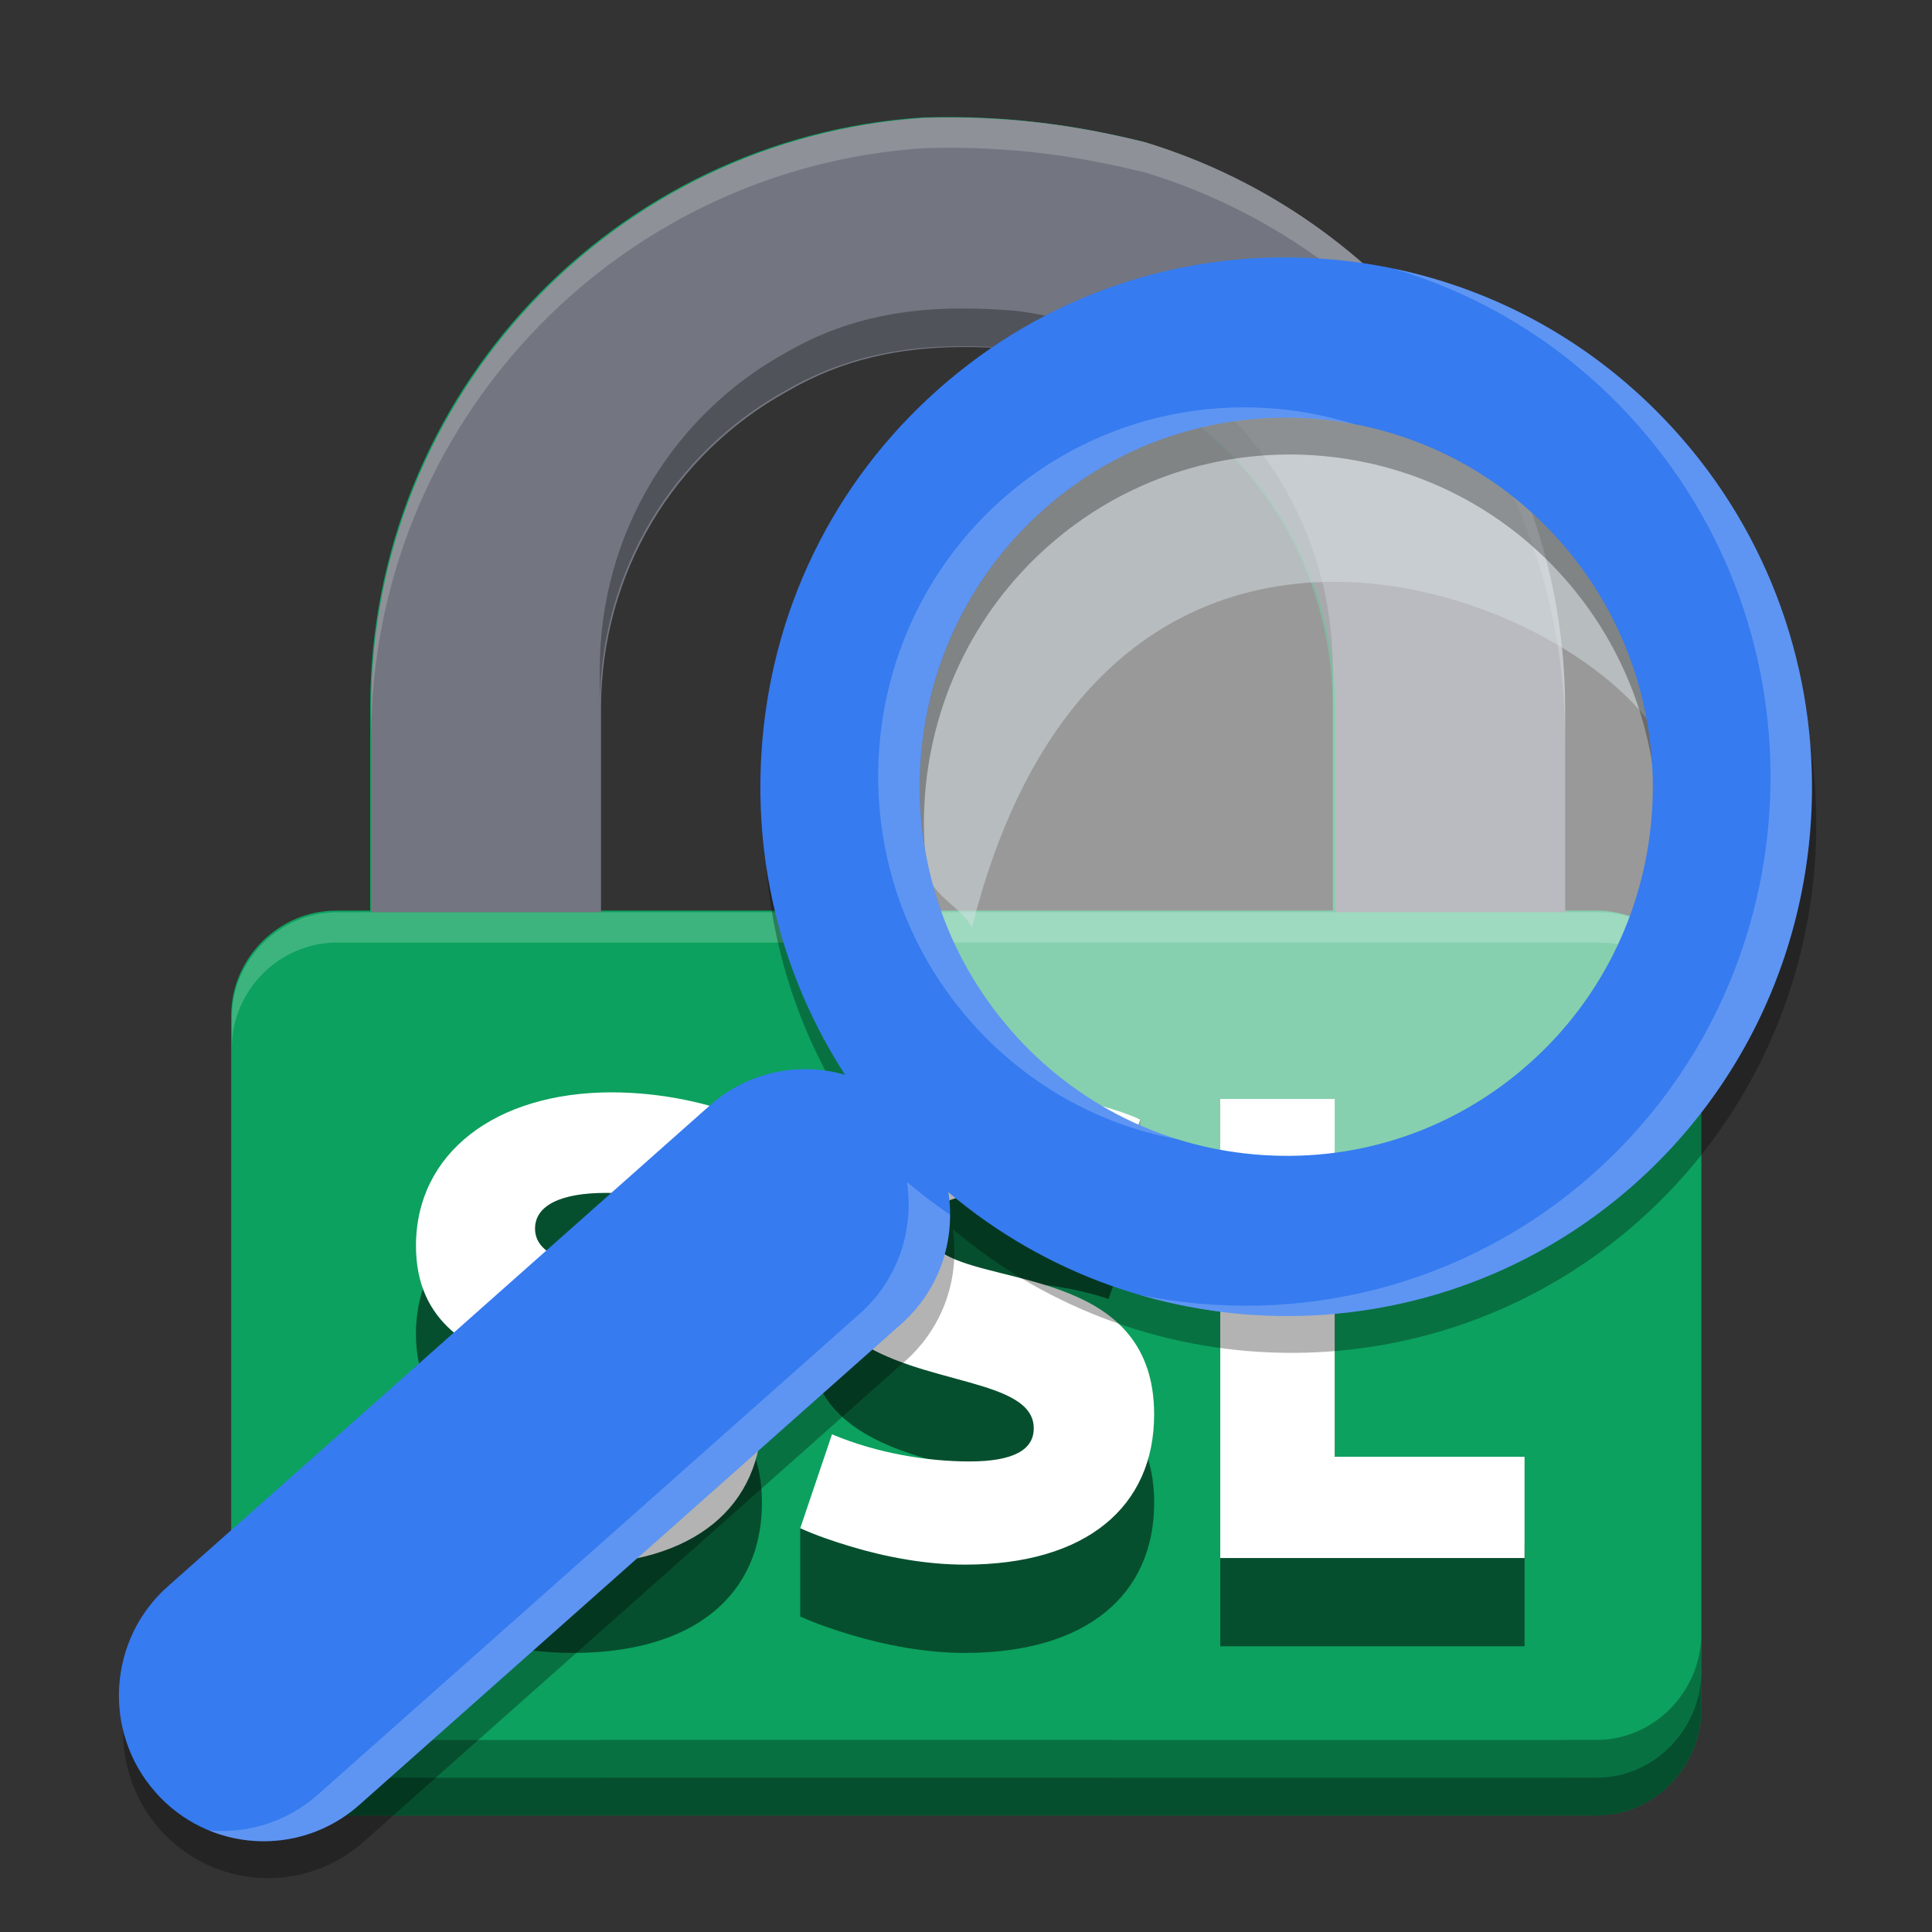<svg width="512" height="512" version="1.1" viewBox="0 0 135.47 135.47" xmlns="http://www.w3.org/2000/svg"><rect x="0" y="0" width="135.47" height="135.47" fill="#333333" stroke="none"/><defs><clipPath><rect width="384" height="384"/></clipPath></defs><g transform="matrix(1.172 0 0 1.172 -14.801 -11.632)"><path d="m67.824 16.95c-18.455 1.204-33.048 16.547-33.048 35.308v12.147h-2.039c-3.429 0-6.277 2.849-6.277 6.277v41.586c0 3.428 2.853 6.272 6.277 6.272h2.039v3e-3h13.734v-3e-3h30.756v3e-3h26.839v-3e-3h2.042c3.425 0 6.211-2.848 6.275-6.272v-41.587c0-3.425-2.846-6.277-6.275-6.277h-2.042v-12.147c0-15.959-10.564-29.434-25.078-33.848l-4.52e-4 -4.52e-4c-3.818-0.944-7.994-1.615-13.202-1.459zm5.526 13.825c10.788 1.282 19.023 10.325 19.023 21.483v12.147l-43.862-4.51e-4v-12.147c0-8.211 4.456-15.284 11.109-18.958 4.465-2.614 9.056-2.908 13.73-2.525z" fill="#0ca15e" stroke-width=".854" style="font-feature-settings:normal;font-variant-alternates:normal;font-variant-caps:normal;font-variant-east-asian:normal;font-variant-ligatures:normal;font-variant-numeric:normal;font-variant-position:normal;font-variation-settings:normal;inline-size:0;isolation:auto;mix-blend-mode:normal;shape-margin:0;shape-padding:0;text-decoration-color:#000000;text-decoration-line:none;text-decoration-style:solid;text-indent:0;text-orientation:mixed;text-transform:none;white-space:normal"/><path transform="scale(.265)" d="m263.54 63.982c-2.344-0.02-4.744 0.006-7.205 0.08l-2e-3 -2e-3c-69.749 4.552-124.9 62.539-124.9 133.45v45.908l51.91-2e-3v-45.908c0-31.034 16.843-57.765 41.986-71.65 12.657-7.41 25.58-9.888 38.703-10.053 4.374-0.055 8.771 0.148 13.188 0.51v2e-3c40.773 4.846 71.896 39.022 71.896 81.193v45.908l51.9-2e-3v-45.908c0-60.316-39.927-111.24-94.781-127.93l-2e-3 -2e-3c-12.626-3.122-26.286-5.455-42.691-5.594z" fill="#737680" style="font-feature-settings:normal;font-variant-alternates:normal;font-variant-caps:normal;font-variant-east-asian:normal;font-variant-ligatures:normal;font-variant-numeric:normal;font-variant-position:normal;font-variation-settings:normal;inline-size:0;isolation:auto;mix-blend-mode:normal;shape-margin:0;shape-padding:0;text-decoration-color:#000000;text-decoration-line:none;text-decoration-style:solid;text-indent:0;text-orientation:mixed;text-transform:none;white-space:normal"/><path d="m49.229 80.559c-6.965 0-11.713 3.641-11.713 9.181 0 9.339 13.493 6.689 13.493 10.923 0 1.266-1.186 1.979-3.837 1.979-2.493 0-7.401-0.138-10.132-1.286v5.282c2.81 1.266 6.45 2.178 9.853 2.178 7.282 0 11.32-3.482 11.32-8.983 0-10.092-13.575-7.045-13.575-11.121 0-1.385 1.543-2.137 4.234-2.137 2.216 0 4.671 0.396 6.61 1.069l1.899-5.461v-5.282c-2.061-0.694-5.878 3.658-8.153 3.658zm23.466 0c-6.965 0-11.714 3.641-11.714 9.181 0 2.693 1.139 4.37 2.736 5.522 3.942 2.842 10.76 2.388 10.76 5.401 0 1.266-1.188 1.979-3.839 1.979-2.493 0-5.501-0.475-8.232-1.623l-1.899 0.337v5.282c0.918 0.414 1.942 0.768 3 1.086 2.181 0.657 4.563 1.091 6.855 1.091 7.282 0 11.318-3.482 11.318-8.983 0-8.417-9.418-7.705-12.551-9.598-0.623-0.377-1.021-0.847-1.021-1.523 0-1.385 1.542-2.137 4.233-2.137 0.217 0 0.447 0.048 0.668 0.055 2.034 0.069 4.191 0.407 5.941 1.014l1.9-5.461 0.008-5.325c-1.87-0.535-6.18 3.702-8.161 3.702zm12.94 0.397v27.464h18.205v-6.056h-11.358v-21.409z" fill="#087142" stroke-width=".854"/><path transform="scale(.265)" d="m263.54 63.986c-2.344-0.02-4.742 0.004-7.203 0.078-69.749 4.552-124.9 62.537-124.9 133.44v6.832c0-70.906 55.155-128.89 124.9-133.44 19.686-0.591 35.466 1.945 49.895 5.514h4e-3c54.855 16.682 94.777 67.612 94.777 127.93v-6.832c0-60.316-39.923-111.24-94.777-127.93l-4e-3 -2e-3c-12.626-3.122-26.285-5.454-42.691-5.592zm-134.49 179.43v4e-3h-5.322c-12.96 0-23.725 10.768-23.725 23.725v6.832c0-12.956 10.765-23.725 23.725-23.725h7.707v-4e-3l269.58 2e-3v2e-3h7.719c12.96 0 23.713 10.779 23.713 23.723v-6.832c0-12.943-10.753-23.723-23.713-23.723h-6.551v-2e-3l-273.13-2e-3z" fill="#fff" opacity=".2" stroke-width="3.779" style="font-feature-settings:normal;font-variant-alternates:normal;font-variant-caps:normal;font-variant-east-asian:normal;font-variant-ligatures:normal;font-variant-numeric:normal;font-variant-position:normal;font-variation-settings:normal;inline-size:0;isolation:auto;mix-blend-mode:normal;shape-margin:0;shape-padding:0;text-decoration-color:#000000;text-decoration-line:none;text-decoration-style:solid;text-indent:0;text-orientation:mixed;text-transform:none;white-space:normal"/><path d="m26.459 107.75v4.519c0 3.428 2.853 6.272 6.277 6.272h2.039v3e-3h13.734v-3e-3h30.755v3e-3h26.839v-3e-3h2.042c3.425 0 6.211-2.848 6.274-6.272v-4.519c-0.064 3.424-2.849 6.272-6.274 6.272h-2.042v3e-3h-26.839v-3e-3h-30.755v3e-3h-13.734v-3e-3h-2.039c-3.425 0-6.277-2.844-6.277-6.272z" opacity=".3" stroke-width=".854" style="font-feature-settings:normal;font-variant-alternates:normal;font-variant-caps:normal;font-variant-east-asian:normal;font-variant-ligatures:normal;font-variant-numeric:normal;font-variant-position:normal;font-variation-settings:normal;inline-size:0;isolation:auto;mix-blend-mode:normal;shape-margin:0;shape-padding:0;text-decoration-color:#000000;text-decoration-line:none;text-decoration-style:solid;text-indent:0;text-orientation:mixed;text-transform:none;white-space:normal"/><path d="m69.86 28.381c-3.472 0.044-6.892 0.699-10.241 2.66-6.653 3.674-11.109 10.746-11.109 18.958v2.259c0-8.211 4.456-15.284 11.109-18.958 4.465-2.614 9.056-2.908 13.73-2.525 10.788 1.282 19.023 10.325 19.023 21.483v-2.259c0-11.158-8.235-20.201-19.023-21.483-1.169-0.096-2.331-0.149-3.489-0.135zm-43.401 81.628v2.259c0 3.428 2.853 6.272 6.277 6.272h2.039v3e-3h13.734v-3e-3h30.755v3e-3h26.839v-3e-3h2.042c3.425 0 6.211-2.848 6.274-6.272v-2.259c-0.064 3.424-2.849 6.272-6.274 6.272h-2.042v3e-3h-26.839v-3e-3h-30.755v3e-3h-13.734v-3e-3h-2.039c-3.425 0-6.277-2.844-6.277-6.272z" opacity=".3" stroke-width=".854" style="font-feature-settings:normal;font-variant-alternates:normal;font-variant-caps:normal;font-variant-east-asian:normal;font-variant-ligatures:normal;font-variant-numeric:normal;font-variant-position:normal;font-variation-settings:normal;inline-size:0;isolation:auto;mix-blend-mode:normal;shape-margin:0;shape-padding:0;text-decoration-color:#000000;text-decoration-line:none;text-decoration-style:solid;text-indent:0;text-orientation:mixed;text-transform:none;white-space:normal"/><path d="m49.229 80.559c-6.965 0-11.713 3.641-11.713 9.181 0 9.339 13.493 6.689 13.493 10.923 0 1.266-1.186 1.979-3.837 1.979-2.493 0-7.401-0.138-10.132-1.286v5.282c2.81 1.266 6.45 2.178 9.853 2.178 7.282 0 11.32-3.482 11.32-8.983 0-10.092-13.575-7.045-13.575-11.121 0-1.385 1.543-2.137 4.234-2.137 2.216 0 4.671 0.396 6.61 1.069l1.899-5.461v-5.282c-2.061-0.694-5.878 3.658-8.153 3.658zm23.466 0c-6.965 0-11.714 3.641-11.714 9.181 0 2.693 1.139 4.37 2.736 5.522 3.942 2.842 10.76 2.388 10.76 5.401 0 1.266-1.188 1.979-3.839 1.979-2.493 0-5.501-0.475-8.232-1.623l-1.899 0.337v5.282c0.918 0.414 1.942 0.768 3 1.086 2.181 0.657 4.563 1.091 6.855 1.091 7.282 0 11.318-3.482 11.318-8.983 0-8.417-9.418-7.705-12.551-9.598-0.623-0.377-1.021-0.847-1.021-1.523 0-1.385 1.542-2.137 4.233-2.137 0.217 0 0.447 0.048 0.668 0.055 2.034 0.069 4.191 0.407 5.941 1.014l1.9-5.461 0.008-5.325c-1.87-0.535-6.18 3.702-8.161 3.702zm12.94 0.397v27.464h18.205v-6.056h-11.358v-21.409z" opacity=".3" stroke-width=".854"/><path d="m49.229 75.278c-6.965 0-11.713 3.641-11.713 9.181 0 9.339 13.493 6.689 13.493 10.923 0 1.266-1.186 1.979-3.837 1.979-2.493 0-5.501-0.475-8.231-1.623l-1.9 5.619c2.81 1.266 6.45 2.178 9.853 2.178 7.282 0 11.32-3.482 11.32-8.983 0-10.092-13.575-7.045-13.575-11.121 0-1.385 1.543-2.137 4.234-2.137 2.216 0 4.671 0.396 6.61 1.069l1.899-5.461c-2.295-1.029-5.343-1.623-8.153-1.623zm23.466 0c-6.965 0-11.714 3.641-11.714 9.181 0 2.693 1.139 4.37 2.736 5.522 3.942 2.842 10.76 2.388 10.76 5.401 0 1.266-1.188 1.979-3.839 1.979-2.493 0-5.501-0.475-8.232-1.623l-0.961 2.842-0.939 2.777c0.918 0.414 1.942 0.768 3 1.086 2.181 0.657 4.563 1.091 6.855 1.091 7.282 0 11.318-3.482 11.318-8.983 0-8.417-9.418-7.705-12.551-9.598-0.623-0.377-1.021-0.847-1.021-1.523 0-1.385 1.542-2.137 4.233-2.137 0.217 0 0.447 0.048 0.668 0.055 2.034 0.069 4.191 0.407 5.941 1.014l1.9-5.461c-0.678-0.304-1.432-0.556-2.215-0.78-1.87-0.535-3.957-0.843-5.937-0.843zm12.94 0.397v27.464h18.205v-6.056h-11.358v-21.409z" fill="#fff" stroke-width=".854"/></g><g transform="matrix(-.039 1.128 -1.128 -.039 145.69 12.141)"><g transform="matrix(.979 .207 -.207 .979 -284.03 -122.77)"><path d="m331 110.57c7.643 14.232 21.129 17.086 31.558 9.563 1.184-0.684 1.502-2.588 2.51-3.443-33.967-0.091-29.156-32.279-21.282-39.035-1.607 0.487-3.187 1.162-4.705 2.038-10.728 6.197-14.348 20.02-8.081 30.876z" fill="#acc0c7" opacity=".5" stroke-width="2.6"/><ellipse cx="351.89" cy="100.83" rx="25.27" ry="24.98" fill="#fff" opacity=".5" stroke-width="2.895"/><path d="m429.25 139.7-37.085-25.476c-2.639-1.81-5.894-2.028-8.643-0.874 7.059-14.277 2.774-31.939-10.725-41.222-14.875-10.218-35.387-6.461-45.728 8.372-5.005 7.187-6.906 15.876-5.348 24.472 1.557 8.591 6.378 16.04 13.578 20.983 7.194 4.943 15.92 6.799 24.566 5.216 7.038-1.287 13.328-4.73 18.123-9.841-0.107 2.956 1.245 5.897 3.872 7.694l37.072 25.476c4.093 2.821 9.732 1.784 12.574-2.301 2.85-4.087 1.838-9.678-2.254-12.499zm-56.396-27.727c-7.215 10.348-21.521 12.964-31.89 5.835-10.369-7.119-12.943-21.339-5.736-31.692 7.215-10.346 21.526-12.961 31.893-5.829 5.018 3.445 8.377 8.64 9.462 14.631 1.087 5.991-0.239 12.049-3.728 17.057z" opacity=".3" stroke-width="2.6"/><path d="m427.09 140.51-37.082-25.478c-2.642-1.81-5.897-2.028-8.643-0.874 7.059-14.277 2.774-31.939-10.725-41.222-14.878-10.218-35.39-6.459-45.728 8.375-5.008 7.187-6.906 15.876-5.348 24.472 1.557 8.588 6.381 16.037 13.578 20.983 7.194 4.945 15.92 6.802 24.566 5.213 7.041-1.287 13.331-4.727 18.125-9.841-0.109 2.956 1.245 5.894 3.869 7.691l37.072 25.478c4.095 2.818 9.732 1.784 12.574-2.301 2.85-4.085 1.836-9.678-2.257-12.496zm-56.396-27.727c-7.215 10.346-21.521 12.961-31.89 5.832-10.369-7.122-12.943-21.339-5.736-31.692 7.215-10.343 21.526-12.961 31.893-5.829 5.018 3.448 8.377 8.64 9.462 14.631 1.087 5.993-0.237 12.051-3.728 17.059z" fill="#367bf0" stroke-width="2.6"/><path d="m352.36 67.189c-10.55-0.09-20.986 4.856-27.448 14.127-4.119 5.911-6.132 12.839-5.851 19.895 0.255-6.131 2.248-12.079 5.851-17.249 10.338-14.834 30.851-18.593 45.728-8.375 8.778 6.036 13.658 15.614 14.059 25.501 0.438-10.8-4.499-21.574-14.059-28.147-5.579-3.832-11.95-5.698-18.281-5.752zm22.395 33.952c-0.241 4.142-1.621 8.151-4.059 11.648-7.215 10.346-21.521 12.962-31.89 5.832-6.019-4.134-9.405-10.659-9.783-17.431-0.466 7.683 2.982 15.406 9.783 20.077 10.369 7.13 24.675 4.514 31.89-5.832 2.955-4.238 4.356-9.228 4.059-14.294zm10.414 12.315c-0.834-0.025-1.666 0.07-2.473 0.271-0.387 1.042-0.829 2.071-1.329 3.083 2.746-1.154 6.001-0.936 8.643 0.873l37.082 25.479c2.128 1.466 3.422 3.682 3.775 6.047 0.49-3.274-0.861-6.686-3.775-8.693l-37.082-25.479c-1.486-1.018-3.166-1.532-4.841-1.582z" fill="#fff" opacity=".2" stroke-width="2.6"/></g></g></svg>
